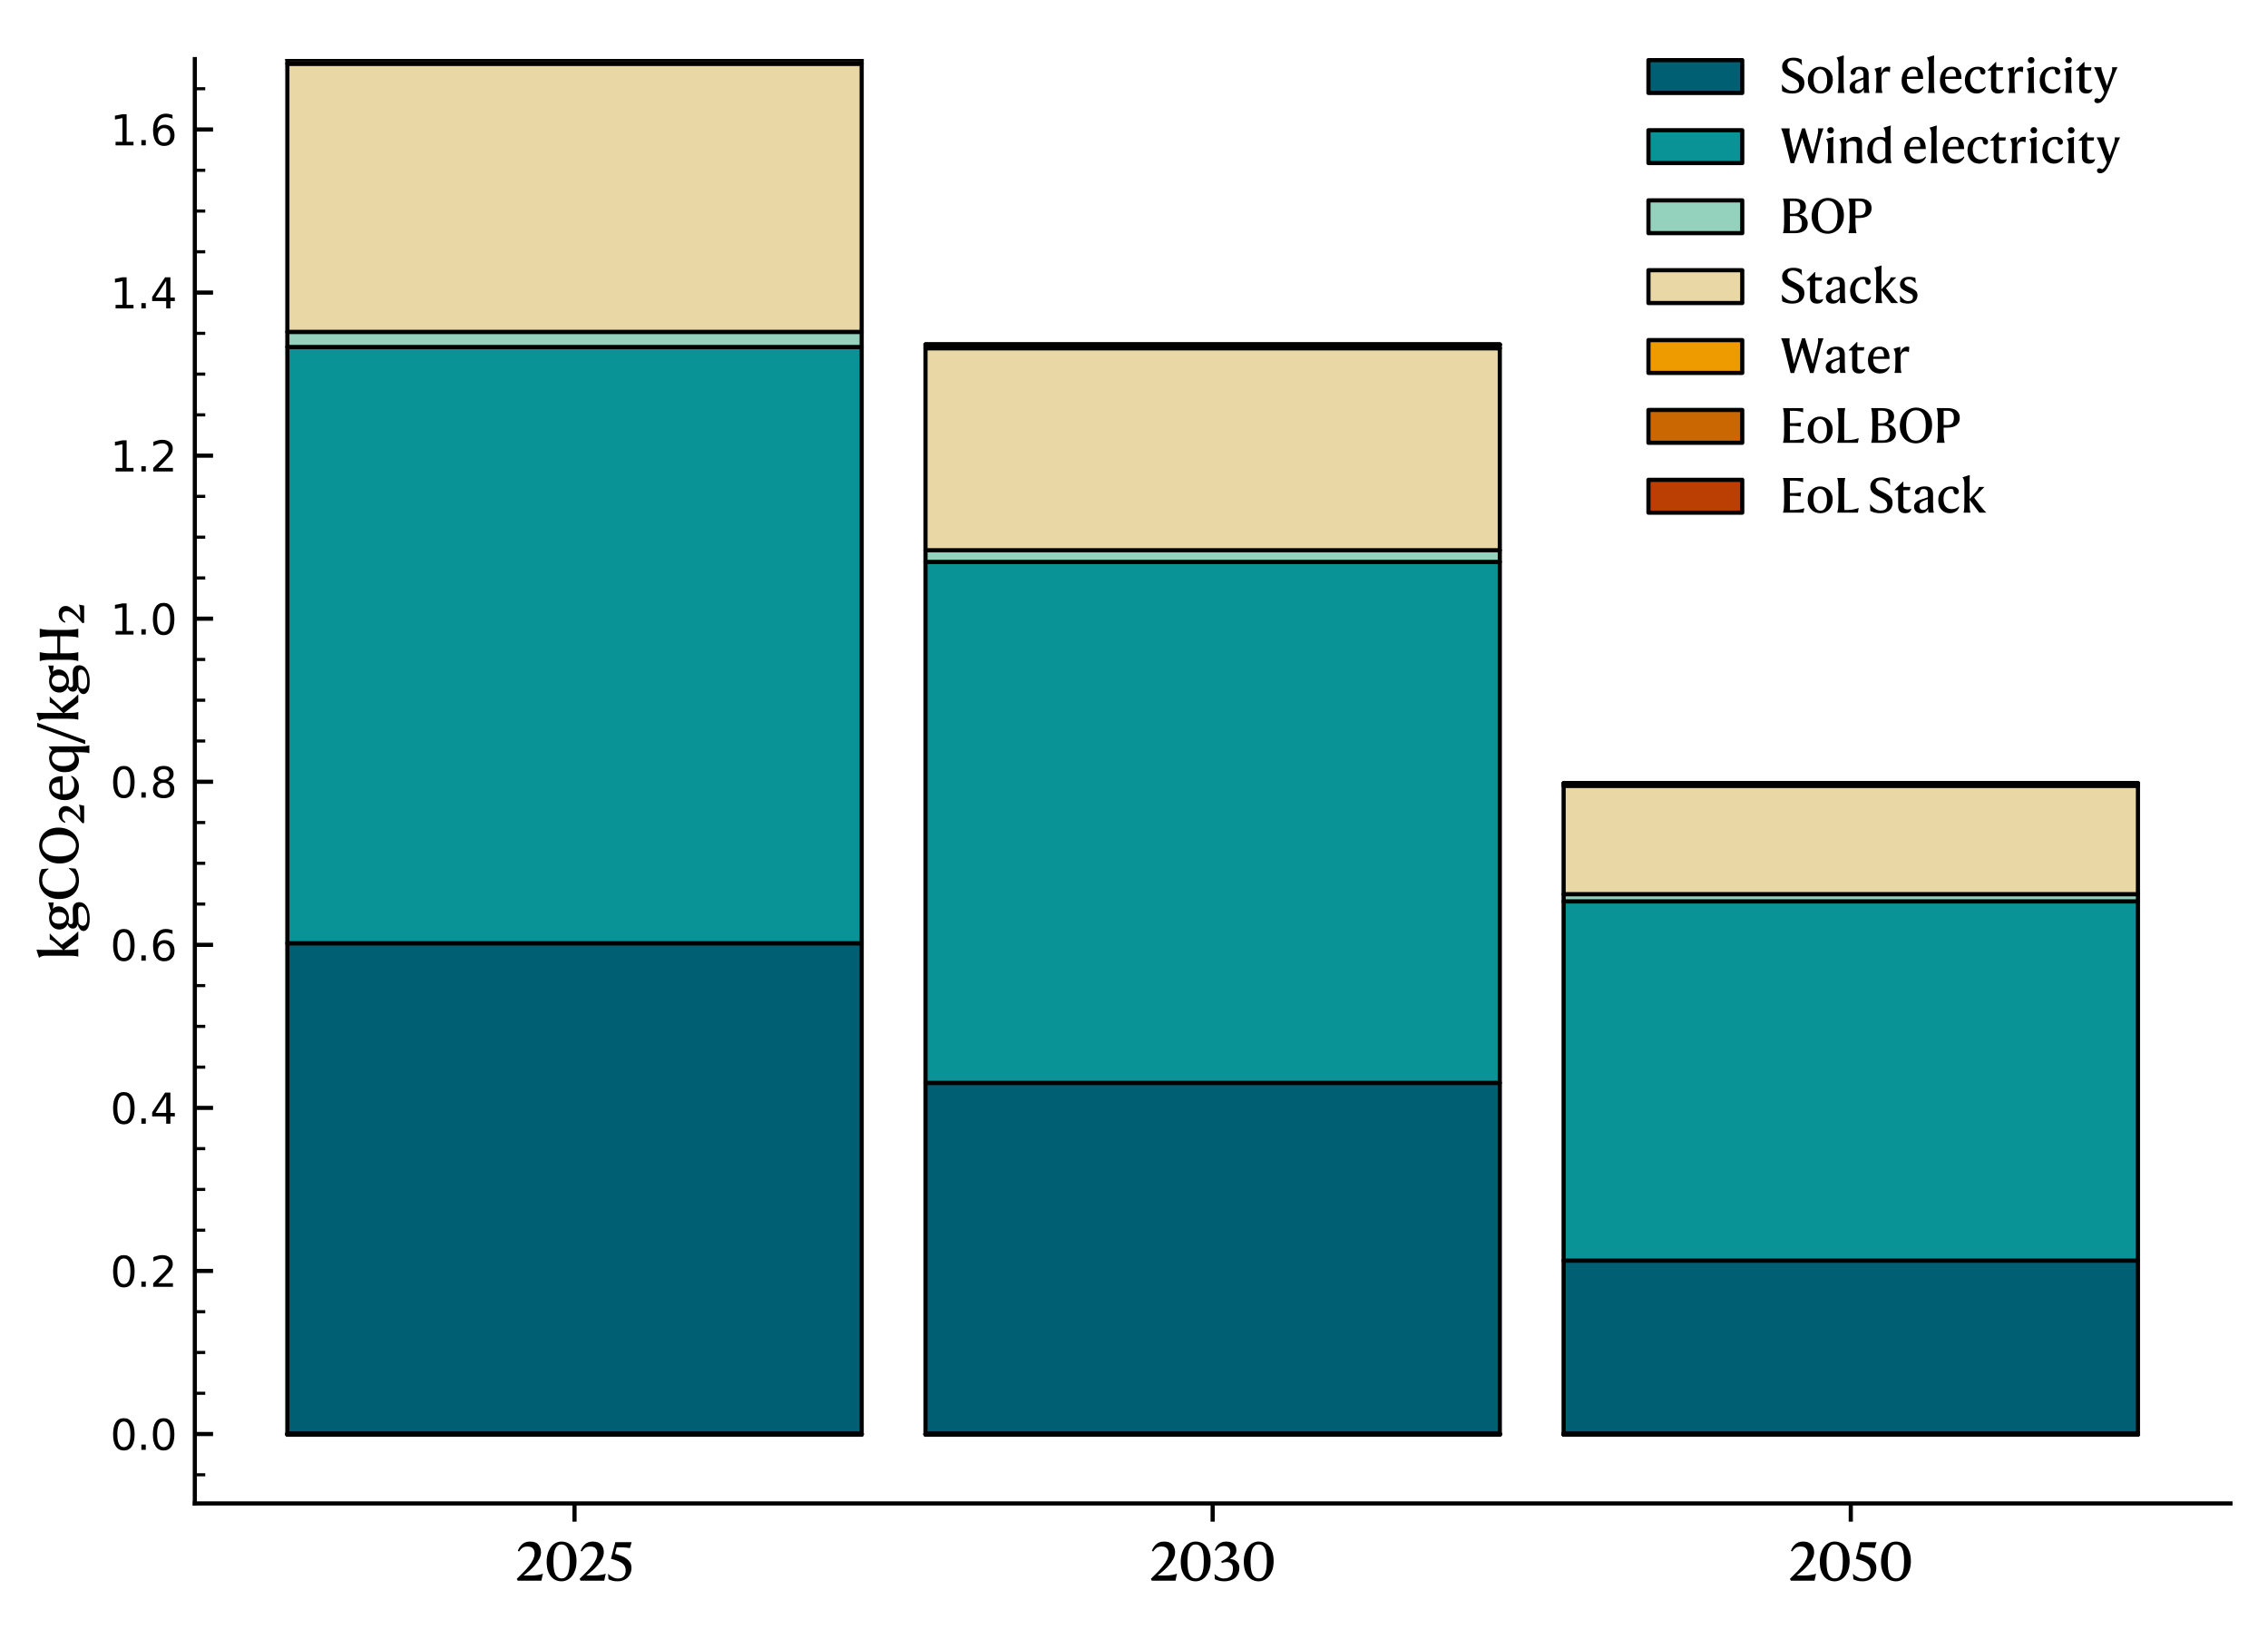 <?xml version="1.0" encoding="utf-8" standalone="no"?>
<!DOCTYPE svg PUBLIC "-//W3C//DTD SVG 1.1//EN"
  "http://www.w3.org/Graphics/SVG/1.1/DTD/svg11.dtd">
<svg xmlns:xlink="http://www.w3.org/1999/xlink" width="435.183pt" height="312.64pt" viewBox="0 0 435.183 312.64" xmlns="http://www.w3.org/2000/svg" version="1.1">
 <defs>
  <style type="text/css">*{stroke-linejoin: round; stroke-linecap: butt}</style>
 </defs>
 <g id="figure_1">
  <g id="patch_1">
   <path d="M 0 312.64 
L 435.183 312.64 
L 435.183 0 
L 0 0 
L 0 312.64 
z
" style="fill: none"/>
  </g>
  <g id="axes_1">
   <g id="patch_2">
    <path d="M 37.383 288.54 
L 427.983 288.54 
L 427.983 11.34 
L 37.383 11.34 
L 37.383 288.54 
z
" style="fill: none"/>
   </g>
   <g id="patch_3">
    <path d="M 55.138 275.216 
L 165.339 275.216 
L 165.339 181.029 
L 55.138 181.029 
z
" clip-path="url(#p79ae3ec8d2)" style="fill: #005f73; stroke: #000000; stroke-width: 0.8; stroke-linejoin: miter"/>
   </g>
   <g id="patch_4">
    <path d="M 177.583 275.216 
L 287.784 275.216 
L 287.784 207.821 
L 177.583 207.821 
z
" clip-path="url(#p79ae3ec8d2)" style="fill: #005f73; stroke: #000000; stroke-width: 0.8; stroke-linejoin: miter"/>
   </g>
   <g id="patch_5">
    <path d="M 300.028 275.216 
L 410.229 275.216 
L 410.229 241.933 
L 300.028 241.933 
z
" clip-path="url(#p79ae3ec8d2)" style="fill: #005f73; stroke: #000000; stroke-width: 0.8; stroke-linejoin: miter"/>
   </g>
   <g id="patch_6">
    <path d="M 55.138 181.029 
L 165.339 181.029 
L 165.339 66.598 
L 55.138 66.598 
z
" clip-path="url(#p79ae3ec8d2)" style="fill: #0a9396; stroke: #000000; stroke-width: 0.8; stroke-linejoin: miter"/>
   </g>
   <g id="patch_7">
    <path d="M 177.583 207.821 
L 287.784 207.821 
L 287.784 107.832 
L 177.583 107.832 
z
" clip-path="url(#p79ae3ec8d2)" style="fill: #0a9396; stroke: #000000; stroke-width: 0.8; stroke-linejoin: miter"/>
   </g>
   <g id="patch_8">
    <path d="M 300.028 241.933 
L 410.229 241.933 
L 410.229 172.989 
L 300.028 172.989 
z
" clip-path="url(#p79ae3ec8d2)" style="fill: #0a9396; stroke: #000000; stroke-width: 0.8; stroke-linejoin: miter"/>
   </g>
   <g id="patch_9">
    <path d="M 55.138 66.598 
L 165.339 66.598 
L 165.339 63.69 
L 55.138 63.69 
z
" clip-path="url(#p79ae3ec8d2)" style="fill: #94d2bd; stroke: #000000; stroke-width: 0.8; stroke-linejoin: miter"/>
   </g>
   <g id="patch_10">
    <path d="M 177.583 107.832 
L 287.784 107.832 
L 287.784 105.602 
L 177.583 105.602 
z
" clip-path="url(#p79ae3ec8d2)" style="fill: #94d2bd; stroke: #000000; stroke-width: 0.8; stroke-linejoin: miter"/>
   </g>
   <g id="patch_11">
    <path d="M 300.028 172.989 
L 410.229 172.989 
L 410.229 171.606 
L 300.028 171.606 
z
" clip-path="url(#p79ae3ec8d2)" style="fill: #94d2bd; stroke: #000000; stroke-width: 0.8; stroke-linejoin: miter"/>
   </g>
   <g id="patch_12">
    <path d="M 55.138 63.69 
L 165.339 63.69 
L 165.339 12.226 
L 55.138 12.226 
z
" clip-path="url(#p79ae3ec8d2)" style="fill: #e9d8a6; stroke: #000000; stroke-width: 0.8; stroke-linejoin: miter"/>
   </g>
   <g id="patch_13">
    <path d="M 177.583 105.602 
L 287.784 105.602 
L 287.784 66.823 
L 177.583 66.823 
z
" clip-path="url(#p79ae3ec8d2)" style="fill: #e9d8a6; stroke: #000000; stroke-width: 0.8; stroke-linejoin: miter"/>
   </g>
   <g id="patch_14">
    <path d="M 300.028 171.606 
L 410.229 171.606 
L 410.229 150.796 
L 300.028 150.796 
z
" clip-path="url(#p79ae3ec8d2)" style="fill: #e9d8a6; stroke: #000000; stroke-width: 0.8; stroke-linejoin: miter"/>
   </g>
   <g id="patch_15">
    <path d="M 55.138 12.226 
L 165.339 12.226 
L 165.339 11.34 
L 55.138 11.34 
z
" clip-path="url(#p79ae3ec8d2)" style="fill: #ee9b00; stroke: #000000; stroke-width: 0.8; stroke-linejoin: miter"/>
   </g>
   <g id="patch_16">
    <path d="M 177.583 66.823 
L 287.784 66.823 
L 287.784 66.117 
L 177.583 66.117 
z
" clip-path="url(#p79ae3ec8d2)" style="fill: #ee9b00; stroke: #000000; stroke-width: 0.8; stroke-linejoin: miter"/>
   </g>
   <g id="patch_17">
    <path d="M 300.028 150.796 
L 410.229 150.796 
L 410.229 150.317 
L 300.028 150.317 
z
" clip-path="url(#p79ae3ec8d2)" style="fill: #ee9b00; stroke: #000000; stroke-width: 0.8; stroke-linejoin: miter"/>
   </g>
   <g id="patch_18">
    <path d="M 55.138 11.34 
L 165.339 11.34 
L 165.339 11.34 
L 55.138 11.34 
z
" clip-path="url(#p79ae3ec8d2)" style="fill: #ca6702; stroke: #000000; stroke-width: 0.8; stroke-linejoin: miter"/>
   </g>
   <g id="patch_19">
    <path d="M 177.583 66.117 
L 287.784 66.117 
L 287.784 66.117 
L 177.583 66.117 
z
" clip-path="url(#p79ae3ec8d2)" style="fill: #ca6702; stroke: #000000; stroke-width: 0.8; stroke-linejoin: miter"/>
   </g>
   <g id="patch_20">
    <path d="M 300.028 150.317 
L 410.229 150.317 
L 410.229 150.317 
L 300.028 150.317 
z
" clip-path="url(#p79ae3ec8d2)" style="fill: #ca6702; stroke: #000000; stroke-width: 0.8; stroke-linejoin: miter"/>
   </g>
   <g id="patch_21">
    <path d="M 55.138 11.34 
L 165.339 11.34 
L 165.339 11.34 
L 55.138 11.34 
z
" clip-path="url(#p79ae3ec8d2)" style="fill: #bb3e03; stroke: #000000; stroke-width: 0.8; stroke-linejoin: miter"/>
   </g>
   <g id="patch_22">
    <path d="M 177.583 66.117 
L 287.784 66.117 
L 287.784 66.117 
L 177.583 66.117 
z
" clip-path="url(#p79ae3ec8d2)" style="fill: #bb3e03; stroke: #000000; stroke-width: 0.8; stroke-linejoin: miter"/>
   </g>
   <g id="patch_23">
    <path d="M 300.028 150.317 
L 410.229 150.317 
L 410.229 150.317 
L 300.028 150.317 
z
" clip-path="url(#p79ae3ec8d2)" style="fill: #bb3e03; stroke: #000000; stroke-width: 0.8; stroke-linejoin: miter"/>
   </g>
   <g id="patch_24">
    <path d="M 55.138 275.216 
L 165.339 275.216 
L 165.339 275.216 
L 55.138 275.216 
z
" clip-path="url(#p79ae3ec8d2)" style="fill: #005f73; stroke: #000000; stroke-width: 0.8; stroke-linejoin: miter"/>
   </g>
   <g id="patch_25">
    <path d="M 177.583 275.216 
L 287.784 275.216 
L 287.784 275.216 
L 177.583 275.216 
z
" clip-path="url(#p79ae3ec8d2)" style="fill: #005f73; stroke: #000000; stroke-width: 0.8; stroke-linejoin: miter"/>
   </g>
   <g id="patch_26">
    <path d="M 300.028 275.216 
L 410.229 275.216 
L 410.229 275.216 
L 300.028 275.216 
z
" clip-path="url(#p79ae3ec8d2)" style="fill: #005f73; stroke: #000000; stroke-width: 0.8; stroke-linejoin: miter"/>
   </g>
   <g id="patch_27">
    <path d="M 55.138 275.216 
L 165.339 275.216 
L 165.339 275.216 
L 55.138 275.216 
z
" clip-path="url(#p79ae3ec8d2)" style="fill: #0a9396; stroke: #000000; stroke-width: 0.8; stroke-linejoin: miter"/>
   </g>
   <g id="patch_28">
    <path d="M 177.583 275.216 
L 287.784 275.216 
L 287.784 275.216 
L 177.583 275.216 
z
" clip-path="url(#p79ae3ec8d2)" style="fill: #0a9396; stroke: #000000; stroke-width: 0.8; stroke-linejoin: miter"/>
   </g>
   <g id="patch_29">
    <path d="M 300.028 275.216 
L 410.229 275.216 
L 410.229 275.216 
L 300.028 275.216 
z
" clip-path="url(#p79ae3ec8d2)" style="fill: #0a9396; stroke: #000000; stroke-width: 0.8; stroke-linejoin: miter"/>
   </g>
   <g id="patch_30">
    <path d="M 55.138 275.216 
L 165.339 275.216 
L 165.339 275.216 
L 55.138 275.216 
z
" clip-path="url(#p79ae3ec8d2)" style="fill: #94d2bd; stroke: #000000; stroke-width: 0.8; stroke-linejoin: miter"/>
   </g>
   <g id="patch_31">
    <path d="M 177.583 275.216 
L 287.784 275.216 
L 287.784 275.216 
L 177.583 275.216 
z
" clip-path="url(#p79ae3ec8d2)" style="fill: #94d2bd; stroke: #000000; stroke-width: 0.8; stroke-linejoin: miter"/>
   </g>
   <g id="patch_32">
    <path d="M 300.028 275.216 
L 410.229 275.216 
L 410.229 275.216 
L 300.028 275.216 
z
" clip-path="url(#p79ae3ec8d2)" style="fill: #94d2bd; stroke: #000000; stroke-width: 0.8; stroke-linejoin: miter"/>
   </g>
   <g id="patch_33">
    <path d="M 55.138 275.216 
L 165.339 275.216 
L 165.339 275.216 
L 55.138 275.216 
z
" clip-path="url(#p79ae3ec8d2)" style="fill: #e9d8a6; stroke: #000000; stroke-width: 0.8; stroke-linejoin: miter"/>
   </g>
   <g id="patch_34">
    <path d="M 177.583 275.216 
L 287.784 275.216 
L 287.784 275.216 
L 177.583 275.216 
z
" clip-path="url(#p79ae3ec8d2)" style="fill: #e9d8a6; stroke: #000000; stroke-width: 0.8; stroke-linejoin: miter"/>
   </g>
   <g id="patch_35">
    <path d="M 300.028 275.216 
L 410.229 275.216 
L 410.229 275.216 
L 300.028 275.216 
z
" clip-path="url(#p79ae3ec8d2)" style="fill: #e9d8a6; stroke: #000000; stroke-width: 0.8; stroke-linejoin: miter"/>
   </g>
   <g id="patch_36">
    <path d="M 55.138 275.216 
L 165.339 275.216 
L 165.339 275.216 
L 55.138 275.216 
z
" clip-path="url(#p79ae3ec8d2)" style="fill: #ee9b00; stroke: #000000; stroke-width: 0.8; stroke-linejoin: miter"/>
   </g>
   <g id="patch_37">
    <path d="M 177.583 275.216 
L 287.784 275.216 
L 287.784 275.216 
L 177.583 275.216 
z
" clip-path="url(#p79ae3ec8d2)" style="fill: #ee9b00; stroke: #000000; stroke-width: 0.8; stroke-linejoin: miter"/>
   </g>
   <g id="patch_38">
    <path d="M 300.028 275.216 
L 410.229 275.216 
L 410.229 275.216 
L 300.028 275.216 
z
" clip-path="url(#p79ae3ec8d2)" style="fill: #ee9b00; stroke: #000000; stroke-width: 0.8; stroke-linejoin: miter"/>
   </g>
   <g id="patch_39">
    <path d="M 55.138 275.216 
L 165.339 275.216 
L 165.339 275.328 
L 55.138 275.328 
z
" clip-path="url(#p79ae3ec8d2)" style="fill: #ca6702; stroke: #000000; stroke-width: 0.8; stroke-linejoin: miter"/>
   </g>
   <g id="patch_40">
    <path d="M 177.583 275.216 
L 287.784 275.216 
L 287.784 275.328 
L 177.583 275.328 
z
" clip-path="url(#p79ae3ec8d2)" style="fill: #ca6702; stroke: #000000; stroke-width: 0.8; stroke-linejoin: miter"/>
   </g>
   <g id="patch_41">
    <path d="M 300.028 275.216 
L 410.229 275.216 
L 410.229 275.323 
L 300.028 275.323 
z
" clip-path="url(#p79ae3ec8d2)" style="fill: #ca6702; stroke: #000000; stroke-width: 0.8; stroke-linejoin: miter"/>
   </g>
   <g id="patch_42">
    <path d="M 55.138 275.328 
L 165.339 275.328 
L 165.339 275.34 
L 55.138 275.34 
z
" clip-path="url(#p79ae3ec8d2)" style="fill: #bb3e03; stroke: #000000; stroke-width: 0.8; stroke-linejoin: miter"/>
   </g>
   <g id="patch_43">
    <path d="M 177.583 275.328 
L 287.784 275.328 
L 287.784 275.339 
L 177.583 275.339 
z
" clip-path="url(#p79ae3ec8d2)" style="fill: #bb3e03; stroke: #000000; stroke-width: 0.8; stroke-linejoin: miter"/>
   </g>
   <g id="patch_44">
    <path d="M 300.028 275.323 
L 410.229 275.323 
L 410.229 275.334 
L 300.028 275.334 
z
" clip-path="url(#p79ae3ec8d2)" style="fill: #bb3e03; stroke: #000000; stroke-width: 0.8; stroke-linejoin: miter"/>
   </g>
   <g id="matplotlib.axis_1">
    <g id="xtick_1">
     <g id="line2d_1">
      <defs>
       <path id="m52fb2f2039" d="M 0 0 
L 0 3.5 
" style="stroke: #000000; stroke-width: 0.8"/>
      </defs>
      <g>
       <use xlink:href="#m52fb2f2039" x="110.238" y="288.54" style="stroke: #000000; stroke-width: 0.8"/>
      </g>
     </g>
     <g id="text_1">
      <!-- 2025 -->
      <g transform="translate(98.943 303.36) scale(0.1 -0.1)">
       <defs>
        <path id="HardingTextWeb-Regular-32" d="M 3040 3418 
Q 3040 3002 2825 2598 
Q 2611 2195 2297 1836 
Q 1984 1478 1619 1168 
Q 1254 858 954 621 
L 1926 621 
Q 2125 621 2329 640 
Q 2534 659 2713 691 
Q 2893 723 3040 761 
Q 3187 800 3270 838 
L 3091 0 
L 243 0 
L 141 224 
Q 576 653 963 1046 
Q 1350 1440 1638 1811 
Q 1926 2182 2096 2547 
Q 2266 2912 2266 3283 
Q 2266 3648 2061 3872 
Q 1856 4096 1434 4096 
Q 1069 4096 845 3952 
Q 621 3808 403 3494 
L 262 3584 
Q 429 4051 790 4371 
Q 1152 4691 1728 4691 
Q 2406 4691 2723 4329 
Q 3040 3968 3040 3418 
z
" transform="scale(0.016)"/>
        <path id="HardingTextWeb-Regular-30" d="M 2112 4691 
Q 2509 4691 2838 4537 
Q 3168 4384 3405 4089 
Q 3642 3795 3776 3356 
Q 3910 2918 3910 2355 
Q 3910 1766 3760 1308 
Q 3610 851 3363 547 
Q 3117 243 2793 83 
Q 2470 -77 2125 -77 
Q 1734 -77 1404 76 
Q 1075 230 838 524 
Q 602 819 467 1260 
Q 333 1702 333 2266 
Q 333 2854 483 3308 
Q 634 3763 877 4070 
Q 1120 4378 1443 4534 
Q 1766 4691 2112 4691 
z
M 2125 269 
Q 2605 269 2851 755 
Q 3098 1242 3098 2342 
Q 3098 3443 2845 3894 
Q 2592 4346 2112 4346 
Q 1638 4346 1388 3862 
Q 1139 3379 1139 2278 
Q 1139 1178 1395 723 
Q 1651 269 2125 269 
z
" transform="scale(0.016)"/>
        <path id="HardingTextWeb-Regular-35" d="M 1325 256 
Q 1792 256 2035 496 
Q 2278 736 2278 1254 
Q 2278 1478 2198 1673 
Q 2118 1869 1923 2038 
Q 1728 2208 1382 2352 
Q 1037 2496 512 2624 
L 1037 4621 
L 2995 4621 
L 2784 3910 
Q 2637 3942 2368 3968 
Q 2099 3994 1862 3994 
L 1197 3994 
L 998 3213 
Q 1421 3110 1785 2966 
Q 2150 2822 2412 2620 
Q 2675 2419 2822 2153 
Q 2970 1888 2970 1549 
Q 2970 1165 2838 861 
Q 2707 557 2486 349 
Q 2266 141 1965 32 
Q 1664 -77 1325 -77 
Q 934 -77 697 -9 
Q 461 58 224 166 
L 160 826 
Q 410 602 720 429 
Q 1030 256 1325 256 
z
" transform="scale(0.016)"/>
       </defs>
       <use xlink:href="#HardingTextWeb-Regular-32"/>
       <use xlink:href="#HardingTextWeb-Regular-30" transform="translate(54.2 0)"/>
       <use xlink:href="#HardingTextWeb-Regular-32" transform="translate(120.5 0)"/>
       <use xlink:href="#HardingTextWeb-Regular-35" transform="translate(174.7 0)"/>
      </g>
     </g>
    </g>
    <g id="xtick_2">
     <g id="line2d_2">
      <g>
       <use xlink:href="#m52fb2f2039" x="232.683" y="288.54" style="stroke: #000000; stroke-width: 0.8"/>
      </g>
     </g>
     <g id="text_2">
      <!-- 2030 -->
      <g transform="translate(220.608 303.36) scale(0.1 -0.1)">
       <defs>
        <path id="HardingTextWeb-Regular-33" d="M 2451 1446 
Q 2451 1850 2246 2042 
Q 2042 2234 1677 2234 
Q 1517 2234 1389 2205 
Q 1261 2176 1139 2112 
L 1037 2310 
Q 1261 2426 1459 2541 
Q 1658 2656 1805 2787 
Q 1952 2918 2038 3084 
Q 2125 3251 2125 3469 
Q 2125 3782 1923 3968 
Q 1722 4154 1395 4154 
Q 1030 4154 809 4000 
Q 589 3846 429 3584 
L 282 3667 
Q 416 4109 761 4400 
Q 1107 4691 1626 4691 
Q 2227 4691 2544 4422 
Q 2861 4154 2861 3654 
Q 2861 3270 2633 3030 
Q 2406 2790 2099 2618 
L 2099 2598 
Q 2630 2573 2924 2278 
Q 3219 1984 3219 1555 
Q 3219 1126 3068 816 
Q 2918 506 2672 307 
Q 2426 109 2099 16 
Q 1773 -77 1427 -77 
Q 1088 -77 797 -9 
Q 506 58 288 166 
L 237 800 
Q 474 595 758 428 
Q 1043 262 1318 262 
Q 1875 262 2163 537 
Q 2451 813 2451 1446 
z
" transform="scale(0.016)"/>
       </defs>
       <use xlink:href="#HardingTextWeb-Regular-32"/>
       <use xlink:href="#HardingTextWeb-Regular-30" transform="translate(54.2 0)"/>
       <use xlink:href="#HardingTextWeb-Regular-33" transform="translate(120.5 0)"/>
       <use xlink:href="#HardingTextWeb-Regular-30" transform="translate(175.2 0)"/>
      </g>
     </g>
    </g>
    <g id="xtick_3">
     <g id="line2d_3">
      <g>
       <use xlink:href="#m52fb2f2039" x="355.129" y="288.54" style="stroke: #000000; stroke-width: 0.8"/>
      </g>
     </g>
     <g id="text_3">
      <!-- 2050 -->
      <g transform="translate(343.229 303.36) scale(0.1 -0.1)">
       <use xlink:href="#HardingTextWeb-Regular-32"/>
       <use xlink:href="#HardingTextWeb-Regular-30" transform="translate(54.2 0)"/>
       <use xlink:href="#HardingTextWeb-Regular-35" transform="translate(120.5 0)"/>
       <use xlink:href="#HardingTextWeb-Regular-30" transform="translate(171.7 0)"/>
      </g>
     </g>
    </g>
   </g>
   <g id="matplotlib.axis_2">
    <g id="ytick_1">
     <g id="line2d_4">
      <defs>
       <path id="m14b6f01c97" d="M 0 0 
L 3.5 0 
" style="stroke: #000000; stroke-width: 0.8"/>
      </defs>
      <g>
       <use xlink:href="#m14b6f01c97" x="37.383" y="275.216" style="stroke: #000000; stroke-width: 0.8"/>
      </g>
     </g>
     <g id="text_4">
      <!-- 0.0 -->
      <g transform="translate(21.161 278.255) scale(0.08 -0.08)">
       <defs>
        <path id="DejaVuSans-30" d="M 2034 4250 
Q 1547 4250 1301 3770 
Q 1056 3291 1056 2328 
Q 1056 1369 1301 889 
Q 1547 409 2034 409 
Q 2525 409 2770 889 
Q 3016 1369 3016 2328 
Q 3016 3291 2770 3770 
Q 2525 4250 2034 4250 
z
M 2034 4750 
Q 2819 4750 3233 4129 
Q 3647 3509 3647 2328 
Q 3647 1150 3233 529 
Q 2819 -91 2034 -91 
Q 1250 -91 836 529 
Q 422 1150 422 2328 
Q 422 3509 836 4129 
Q 1250 4750 2034 4750 
z
" transform="scale(0.016)"/>
        <path id="DejaVuSans-2e" d="M 684 794 
L 1344 794 
L 1344 0 
L 684 0 
L 684 794 
z
" transform="scale(0.016)"/>
       </defs>
       <use xlink:href="#DejaVuSans-30"/>
       <use xlink:href="#DejaVuSans-2e" transform="translate(63.623 0)"/>
       <use xlink:href="#DejaVuSans-30" transform="translate(95.41 0)"/>
      </g>
     </g>
    </g>
    <g id="ytick_2">
     <g id="line2d_5">
      <g>
       <use xlink:href="#m14b6f01c97" x="37.383" y="243.92" style="stroke: #000000; stroke-width: 0.8"/>
      </g>
     </g>
     <g id="text_5">
      <!-- 0.2 -->
      <g transform="translate(21.161 246.96) scale(0.08 -0.08)">
       <defs>
        <path id="DejaVuSans-32" d="M 1228 531 
L 3431 531 
L 3431 0 
L 469 0 
L 469 531 
Q 828 903 1448 1529 
Q 2069 2156 2228 2338 
Q 2531 2678 2651 2914 
Q 2772 3150 2772 3378 
Q 2772 3750 2511 3984 
Q 2250 4219 1831 4219 
Q 1534 4219 1204 4116 
Q 875 4013 500 3803 
L 500 4441 
Q 881 4594 1212 4672 
Q 1544 4750 1819 4750 
Q 2544 4750 2975 4387 
Q 3406 4025 3406 3419 
Q 3406 3131 3298 2873 
Q 3191 2616 2906 2266 
Q 2828 2175 2409 1742 
Q 1991 1309 1228 531 
z
" transform="scale(0.016)"/>
       </defs>
       <use xlink:href="#DejaVuSans-30"/>
       <use xlink:href="#DejaVuSans-2e" transform="translate(63.623 0)"/>
       <use xlink:href="#DejaVuSans-32" transform="translate(95.41 0)"/>
      </g>
     </g>
    </g>
    <g id="ytick_3">
     <g id="line2d_6">
      <g>
       <use xlink:href="#m14b6f01c97" x="37.383" y="212.625" style="stroke: #000000; stroke-width: 0.8"/>
      </g>
     </g>
     <g id="text_6">
      <!-- 0.4 -->
      <g transform="translate(21.161 215.665) scale(0.08 -0.08)">
       <defs>
        <path id="DejaVuSans-34" d="M 2419 4116 
L 825 1625 
L 2419 1625 
L 2419 4116 
z
M 2253 4666 
L 3047 4666 
L 3047 1625 
L 3713 1625 
L 3713 1100 
L 3047 1100 
L 3047 0 
L 2419 0 
L 2419 1100 
L 313 1100 
L 313 1709 
L 2253 4666 
z
" transform="scale(0.016)"/>
       </defs>
       <use xlink:href="#DejaVuSans-30"/>
       <use xlink:href="#DejaVuSans-2e" transform="translate(63.623 0)"/>
       <use xlink:href="#DejaVuSans-34" transform="translate(95.41 0)"/>
      </g>
     </g>
    </g>
    <g id="ytick_4">
     <g id="line2d_7">
      <g>
       <use xlink:href="#m14b6f01c97" x="37.383" y="181.33" style="stroke: #000000; stroke-width: 0.8"/>
      </g>
     </g>
     <g id="text_7">
      <!-- 0.6 -->
      <g transform="translate(21.161 184.369) scale(0.08 -0.08)">
       <defs>
        <path id="DejaVuSans-36" d="M 2113 2584 
Q 1688 2584 1439 2293 
Q 1191 2003 1191 1497 
Q 1191 994 1439 701 
Q 1688 409 2113 409 
Q 2538 409 2786 701 
Q 3034 994 3034 1497 
Q 3034 2003 2786 2293 
Q 2538 2584 2113 2584 
z
M 3366 4563 
L 3366 3988 
Q 3128 4100 2886 4159 
Q 2644 4219 2406 4219 
Q 1781 4219 1451 3797 
Q 1122 3375 1075 2522 
Q 1259 2794 1537 2939 
Q 1816 3084 2150 3084 
Q 2853 3084 3261 2657 
Q 3669 2231 3669 1497 
Q 3669 778 3244 343 
Q 2819 -91 2113 -91 
Q 1303 -91 875 529 
Q 447 1150 447 2328 
Q 447 3434 972 4092 
Q 1497 4750 2381 4750 
Q 2619 4750 2861 4703 
Q 3103 4656 3366 4563 
z
" transform="scale(0.016)"/>
       </defs>
       <use xlink:href="#DejaVuSans-30"/>
       <use xlink:href="#DejaVuSans-2e" transform="translate(63.623 0)"/>
       <use xlink:href="#DejaVuSans-36" transform="translate(95.41 0)"/>
      </g>
     </g>
    </g>
    <g id="ytick_5">
     <g id="line2d_8">
      <g>
       <use xlink:href="#m14b6f01c97" x="37.383" y="150.035" style="stroke: #000000; stroke-width: 0.8"/>
      </g>
     </g>
     <g id="text_8">
      <!-- 0.8 -->
      <g transform="translate(21.161 153.074) scale(0.08 -0.08)">
       <defs>
        <path id="DejaVuSans-38" d="M 2034 2216 
Q 1584 2216 1326 1975 
Q 1069 1734 1069 1313 
Q 1069 891 1326 650 
Q 1584 409 2034 409 
Q 2484 409 2743 651 
Q 3003 894 3003 1313 
Q 3003 1734 2745 1975 
Q 2488 2216 2034 2216 
z
M 1403 2484 
Q 997 2584 770 2862 
Q 544 3141 544 3541 
Q 544 4100 942 4425 
Q 1341 4750 2034 4750 
Q 2731 4750 3128 4425 
Q 3525 4100 3525 3541 
Q 3525 3141 3298 2862 
Q 3072 2584 2669 2484 
Q 3125 2378 3379 2068 
Q 3634 1759 3634 1313 
Q 3634 634 3220 271 
Q 2806 -91 2034 -91 
Q 1263 -91 848 271 
Q 434 634 434 1313 
Q 434 1759 690 2068 
Q 947 2378 1403 2484 
z
M 1172 3481 
Q 1172 3119 1398 2916 
Q 1625 2713 2034 2713 
Q 2441 2713 2670 2916 
Q 2900 3119 2900 3481 
Q 2900 3844 2670 4047 
Q 2441 4250 2034 4250 
Q 1625 4250 1398 4047 
Q 1172 3844 1172 3481 
z
" transform="scale(0.016)"/>
       </defs>
       <use xlink:href="#DejaVuSans-30"/>
       <use xlink:href="#DejaVuSans-2e" transform="translate(63.623 0)"/>
       <use xlink:href="#DejaVuSans-38" transform="translate(95.41 0)"/>
      </g>
     </g>
    </g>
    <g id="ytick_6">
     <g id="line2d_9">
      <g>
       <use xlink:href="#m14b6f01c97" x="37.383" y="118.739" style="stroke: #000000; stroke-width: 0.8"/>
      </g>
     </g>
     <g id="text_9">
      <!-- 1.0 -->
      <g transform="translate(21.161 121.779) scale(0.08 -0.08)">
       <defs>
        <path id="DejaVuSans-31" d="M 794 531 
L 1825 531 
L 1825 4091 
L 703 3866 
L 703 4441 
L 1819 4666 
L 2450 4666 
L 2450 531 
L 3481 531 
L 3481 0 
L 794 0 
L 794 531 
z
" transform="scale(0.016)"/>
       </defs>
       <use xlink:href="#DejaVuSans-31"/>
       <use xlink:href="#DejaVuSans-2e" transform="translate(63.623 0)"/>
       <use xlink:href="#DejaVuSans-30" transform="translate(95.41 0)"/>
      </g>
     </g>
    </g>
    <g id="ytick_7">
     <g id="line2d_10">
      <g>
       <use xlink:href="#m14b6f01c97" x="37.383" y="87.444" style="stroke: #000000; stroke-width: 0.8"/>
      </g>
     </g>
     <g id="text_10">
      <!-- 1.2 -->
      <g transform="translate(21.161 90.483) scale(0.08 -0.08)">
       <use xlink:href="#DejaVuSans-31"/>
       <use xlink:href="#DejaVuSans-2e" transform="translate(63.623 0)"/>
       <use xlink:href="#DejaVuSans-32" transform="translate(95.41 0)"/>
      </g>
     </g>
    </g>
    <g id="ytick_8">
     <g id="line2d_11">
      <g>
       <use xlink:href="#m14b6f01c97" x="37.383" y="56.149" style="stroke: #000000; stroke-width: 0.8"/>
      </g>
     </g>
     <g id="text_11">
      <!-- 1.4 -->
      <g transform="translate(21.161 59.188) scale(0.08 -0.08)">
       <use xlink:href="#DejaVuSans-31"/>
       <use xlink:href="#DejaVuSans-2e" transform="translate(63.623 0)"/>
       <use xlink:href="#DejaVuSans-34" transform="translate(95.41 0)"/>
      </g>
     </g>
    </g>
    <g id="ytick_9">
     <g id="line2d_12">
      <g>
       <use xlink:href="#m14b6f01c97" x="37.383" y="24.854" style="stroke: #000000; stroke-width: 0.8"/>
      </g>
     </g>
     <g id="text_12">
      <!-- 1.6 -->
      <g transform="translate(21.161 27.893) scale(0.08 -0.08)">
       <use xlink:href="#DejaVuSans-31"/>
       <use xlink:href="#DejaVuSans-2e" transform="translate(63.623 0)"/>
       <use xlink:href="#DejaVuSans-36" transform="translate(95.41 0)"/>
      </g>
     </g>
    </g>
    <g id="ytick_10">
     <g id="line2d_13">
      <defs>
       <path id="me4ff916c4b" d="M 0 0 
L 2 0 
" style="stroke: #000000; stroke-width: 0.6"/>
      </defs>
      <g>
       <use xlink:href="#me4ff916c4b" x="37.383" y="283.039" style="stroke: #000000; stroke-width: 0.6"/>
      </g>
     </g>
    </g>
    <g id="ytick_11">
     <g id="line2d_14">
      <g>
       <use xlink:href="#me4ff916c4b" x="37.383" y="267.392" style="stroke: #000000; stroke-width: 0.6"/>
      </g>
     </g>
    </g>
    <g id="ytick_12">
     <g id="line2d_15">
      <g>
       <use xlink:href="#me4ff916c4b" x="37.383" y="259.568" style="stroke: #000000; stroke-width: 0.6"/>
      </g>
     </g>
    </g>
    <g id="ytick_13">
     <g id="line2d_16">
      <g>
       <use xlink:href="#me4ff916c4b" x="37.383" y="251.744" style="stroke: #000000; stroke-width: 0.6"/>
      </g>
     </g>
    </g>
    <g id="ytick_14">
     <g id="line2d_17">
      <g>
       <use xlink:href="#me4ff916c4b" x="37.383" y="236.097" style="stroke: #000000; stroke-width: 0.6"/>
      </g>
     </g>
    </g>
    <g id="ytick_15">
     <g id="line2d_18">
      <g>
       <use xlink:href="#me4ff916c4b" x="37.383" y="228.273" style="stroke: #000000; stroke-width: 0.6"/>
      </g>
     </g>
    </g>
    <g id="ytick_16">
     <g id="line2d_19">
      <g>
       <use xlink:href="#me4ff916c4b" x="37.383" y="220.449" style="stroke: #000000; stroke-width: 0.6"/>
      </g>
     </g>
    </g>
    <g id="ytick_17">
     <g id="line2d_20">
      <g>
       <use xlink:href="#me4ff916c4b" x="37.383" y="204.801" style="stroke: #000000; stroke-width: 0.6"/>
      </g>
     </g>
    </g>
    <g id="ytick_18">
     <g id="line2d_21">
      <g>
       <use xlink:href="#me4ff916c4b" x="37.383" y="196.978" style="stroke: #000000; stroke-width: 0.6"/>
      </g>
     </g>
    </g>
    <g id="ytick_19">
     <g id="line2d_22">
      <g>
       <use xlink:href="#me4ff916c4b" x="37.383" y="189.154" style="stroke: #000000; stroke-width: 0.6"/>
      </g>
     </g>
    </g>
    <g id="ytick_20">
     <g id="line2d_23">
      <g>
       <use xlink:href="#me4ff916c4b" x="37.383" y="173.506" style="stroke: #000000; stroke-width: 0.6"/>
      </g>
     </g>
    </g>
    <g id="ytick_21">
     <g id="line2d_24">
      <g>
       <use xlink:href="#me4ff916c4b" x="37.383" y="165.682" style="stroke: #000000; stroke-width: 0.6"/>
      </g>
     </g>
    </g>
    <g id="ytick_22">
     <g id="line2d_25">
      <g>
       <use xlink:href="#me4ff916c4b" x="37.383" y="157.858" style="stroke: #000000; stroke-width: 0.6"/>
      </g>
     </g>
    </g>
    <g id="ytick_23">
     <g id="line2d_26">
      <g>
       <use xlink:href="#me4ff916c4b" x="37.383" y="142.211" style="stroke: #000000; stroke-width: 0.6"/>
      </g>
     </g>
    </g>
    <g id="ytick_24">
     <g id="line2d_27">
      <g>
       <use xlink:href="#me4ff916c4b" x="37.383" y="134.387" style="stroke: #000000; stroke-width: 0.6"/>
      </g>
     </g>
    </g>
    <g id="ytick_25">
     <g id="line2d_28">
      <g>
       <use xlink:href="#me4ff916c4b" x="37.383" y="126.563" style="stroke: #000000; stroke-width: 0.6"/>
      </g>
     </g>
    </g>
    <g id="ytick_26">
     <g id="line2d_29">
      <g>
       <use xlink:href="#me4ff916c4b" x="37.383" y="110.916" style="stroke: #000000; stroke-width: 0.6"/>
      </g>
     </g>
    </g>
    <g id="ytick_27">
     <g id="line2d_30">
      <g>
       <use xlink:href="#me4ff916c4b" x="37.383" y="103.092" style="stroke: #000000; stroke-width: 0.6"/>
      </g>
     </g>
    </g>
    <g id="ytick_28">
     <g id="line2d_31">
      <g>
       <use xlink:href="#me4ff916c4b" x="37.383" y="95.268" style="stroke: #000000; stroke-width: 0.6"/>
      </g>
     </g>
    </g>
    <g id="ytick_29">
     <g id="line2d_32">
      <g>
       <use xlink:href="#me4ff916c4b" x="37.383" y="79.62" style="stroke: #000000; stroke-width: 0.6"/>
      </g>
     </g>
    </g>
    <g id="ytick_30">
     <g id="line2d_33">
      <g>
       <use xlink:href="#me4ff916c4b" x="37.383" y="71.796" style="stroke: #000000; stroke-width: 0.6"/>
      </g>
     </g>
    </g>
    <g id="ytick_31">
     <g id="line2d_34">
      <g>
       <use xlink:href="#me4ff916c4b" x="37.383" y="63.973" style="stroke: #000000; stroke-width: 0.6"/>
      </g>
     </g>
    </g>
    <g id="ytick_32">
     <g id="line2d_35">
      <g>
       <use xlink:href="#me4ff916c4b" x="37.383" y="48.325" style="stroke: #000000; stroke-width: 0.6"/>
      </g>
     </g>
    </g>
    <g id="ytick_33">
     <g id="line2d_36">
      <g>
       <use xlink:href="#me4ff916c4b" x="37.383" y="40.501" style="stroke: #000000; stroke-width: 0.6"/>
      </g>
     </g>
    </g>
    <g id="ytick_34">
     <g id="line2d_37">
      <g>
       <use xlink:href="#me4ff916c4b" x="37.383" y="32.677" style="stroke: #000000; stroke-width: 0.6"/>
      </g>
     </g>
    </g>
    <g id="ytick_35">
     <g id="line2d_38">
      <g>
       <use xlink:href="#me4ff916c4b" x="37.383" y="17.03" style="stroke: #000000; stroke-width: 0.6"/>
      </g>
     </g>
    </g>
    <g id="text_13">
     <!-- kgCO₂eq/kgH₂ -->
     <g transform="translate(15.02 184.29) rotate(-90) scale(0.1 -0.1)">
      <defs>
       <path id="HardingTextWeb-Regular-6b" d="M 1357 0 
L 435 0 
Q 512 243 531 563 
Q 550 883 550 1158 
L 550 3898 
Q 550 4173 476 4384 
Q 403 4595 288 4704 
L 1216 5005 
L 1267 4966 
Q 1267 4934 1260 4806 
Q 1254 4678 1251 4531 
Q 1248 4384 1245 4256 
Q 1242 4128 1242 4090 
L 1242 1818 
L 2074 2733 
Q 2272 2950 2358 3116 
Q 2445 3283 2483 3424 
L 3226 3424 
Q 3027 3245 2848 3053 
Q 2669 2861 2458 2637 
L 1850 1990 
L 2688 877 
Q 2867 640 3062 425 
Q 3258 211 3475 0 
L 2541 0 
L 1242 1709 
L 1242 1158 
Q 1242 883 1261 563 
Q 1280 243 1357 0 
z
" transform="scale(0.016)"/>
       <path id="HardingTextWeb-Regular-67" d="M 1664 1120 
Q 1523 1120 1382 1142 
Q 1242 1165 1114 1210 
Q 1011 1146 966 1072 
Q 922 998 922 896 
Q 922 774 1008 704 
Q 1094 634 1261 634 
Q 1414 634 1593 640 
Q 1773 646 1958 649 
Q 2144 653 2326 659 
Q 2509 666 2662 666 
Q 3085 666 3321 467 
Q 3558 269 3558 -115 
Q 3558 -397 3417 -630 
Q 3277 -864 3021 -1027 
Q 2765 -1190 2400 -1280 
Q 2035 -1370 1594 -1370 
Q 813 -1370 457 -1146 
Q 102 -922 102 -653 
Q 102 -378 332 -198 
Q 563 -19 870 64 
L 870 90 
Q 710 115 553 256 
Q 397 397 397 646 
Q 397 890 537 1050 
Q 678 1210 883 1274 
L 883 1299 
Q 614 1440 448 1686 
Q 282 1933 282 2272 
Q 282 2554 394 2781 
Q 506 3008 694 3168 
Q 883 3328 1136 3414 
Q 1389 3501 1664 3501 
Q 1888 3501 2102 3449 
Q 2317 3398 2490 3296 
L 3520 3603 
L 3520 2944 
Q 3379 2963 3164 3004 
Q 2950 3046 2771 3053 
Q 2899 2925 2976 2752 
Q 3053 2579 3053 2362 
Q 3053 2080 2937 1849 
Q 2822 1619 2633 1459 
Q 2445 1299 2192 1209 
Q 1939 1120 1664 1120 
z
M 1651 3181 
Q 1350 3181 1164 2969 
Q 979 2758 979 2285 
Q 979 1869 1180 1654 
Q 1382 1440 1677 1440 
Q 1971 1440 2169 1657 
Q 2368 1875 2368 2349 
Q 2368 2765 2157 2973 
Q 1946 3181 1651 3181 
z
M 730 -557 
Q 730 -794 941 -931 
Q 1152 -1069 1594 -1069 
Q 2298 -1069 2662 -857 
Q 3027 -646 3027 -384 
Q 3027 -147 2902 -64 
Q 2778 19 2560 19 
Q 2419 19 2201 12 
Q 1984 6 1763 -3 
Q 1542 -13 1363 -19 
Q 1184 -26 1120 -32 
Q 960 -58 845 -205 
Q 730 -352 730 -557 
z
" transform="scale(0.016)"/>
       <path id="HardingTextWeb-Regular-43" d="M 2547 294 
Q 2822 294 3036 374 
Q 3251 454 3417 576 
Q 3584 698 3715 848 
Q 3846 998 3955 1133 
L 4013 1133 
L 3949 339 
Q 3744 179 3373 51 
Q 3002 -77 2496 -77 
Q 2010 -77 1603 86 
Q 1197 250 909 557 
Q 621 864 461 1309 
Q 301 1754 301 2310 
Q 301 2874 489 3322 
Q 678 3770 985 4074 
Q 1293 4378 1696 4538 
Q 2099 4698 2528 4698 
Q 2912 4698 3280 4624 
Q 3648 4550 3878 4410 
L 3962 3565 
L 3898 3565 
Q 3616 3930 3293 4128 
Q 2970 4326 2528 4326 
Q 1888 4326 1523 3811 
Q 1158 3296 1158 2368 
Q 1158 1376 1539 835 
Q 1920 294 2547 294 
z
" transform="scale(0.016)"/>
       <path id="HardingTextWeb-Regular-4f" d="M 2445 4691 
Q 2867 4691 3257 4544 
Q 3648 4397 3945 4105 
Q 4243 3814 4422 3379 
Q 4602 2944 4602 2374 
Q 4602 1779 4406 1318 
Q 4211 858 3907 550 
Q 3603 243 3219 83 
Q 2835 -77 2458 -77 
Q 2035 -77 1641 70 
Q 1248 218 953 509 
Q 659 800 480 1238 
Q 301 1677 301 2246 
Q 301 2842 496 3299 
Q 691 3757 995 4064 
Q 1299 4371 1683 4531 
Q 2067 4691 2445 4691 
z
M 2458 282 
Q 3021 282 3392 755 
Q 3763 1229 3763 2310 
Q 3763 2848 3664 3235 
Q 3565 3622 3389 3865 
Q 3213 4109 2969 4221 
Q 2726 4333 2445 4333 
Q 1888 4333 1513 3856 
Q 1139 3379 1139 2298 
Q 1139 1760 1241 1376 
Q 1344 992 1520 749 
Q 1696 506 1936 394 
Q 2176 282 2458 282 
z
" transform="scale(0.016)"/>
       <path id="HardingTextWeb-Regular-2082" d="M 2400 1510 
Q 2400 1254 2253 1004 
Q 2106 755 1888 534 
Q 1670 314 1420 118 
Q 1171 -77 966 -230 
L 1632 -230 
Q 1914 -230 2176 -182 
Q 2438 -134 2566 -83 
L 2445 -704 
L 397 -704 
L 326 -525 
Q 627 -250 892 0 
Q 1158 250 1356 486 
Q 1555 723 1670 950 
Q 1786 1178 1786 1402 
Q 1786 1619 1651 1776 
Q 1517 1933 1210 1933 
Q 973 1933 806 1837 
Q 640 1741 506 1542 
L 390 1606 
Q 506 1914 768 2131 
Q 1030 2349 1446 2349 
Q 1926 2349 2163 2109 
Q 2400 1869 2400 1510 
z
" transform="scale(0.016)"/>
       <path id="HardingTextWeb-Regular-65" d="M 3162 781 
Q 3040 448 2707 185 
Q 2374 -77 1811 -77 
Q 1510 -77 1228 28 
Q 947 134 736 345 
Q 525 557 397 880 
Q 269 1203 269 1626 
Q 269 2042 384 2387 
Q 499 2733 704 2979 
Q 909 3226 1193 3363 
Q 1478 3501 1811 3501 
Q 2496 3501 2819 3085 
Q 3142 2669 3142 1869 
L 966 1869 
L 966 1792 
Q 966 1082 1283 781 
Q 1600 480 2086 480 
Q 2528 480 2777 624 
Q 3027 768 3149 902 
L 3162 781 
z
M 1798 3168 
Q 1459 3168 1251 2909 
Q 1043 2650 986 2163 
L 2426 2202 
Q 2413 2662 2288 2915 
Q 2163 3168 1798 3168 
z
" transform="scale(0.016)"/>
       <path id="HardingTextWeb-Regular-71" d="M 2694 -173 
L 2694 486 
L 2675 486 
Q 2573 262 2333 92 
Q 2093 -77 1690 -77 
Q 1421 -77 1168 28 
Q 915 134 723 345 
Q 531 557 412 873 
Q 294 1190 294 1606 
Q 294 2086 451 2444 
Q 608 2803 854 3036 
Q 1101 3270 1405 3385 
Q 1709 3501 2003 3501 
Q 2272 3501 2525 3401 
Q 2778 3302 2886 3149 
L 2925 3149 
L 3283 3507 
L 3386 3488 
L 3386 -173 
Q 3386 -486 3418 -793 
Q 3450 -1101 3520 -1331 
L 2579 -1331 
Q 2656 -1088 2675 -768 
Q 2694 -448 2694 -173 
z
M 2694 774 
L 2694 2470 
Q 2688 2746 2489 2954 
Q 2291 3162 1939 3162 
Q 1555 3162 1289 2822 
Q 1024 2483 1024 1837 
Q 1024 1133 1299 781 
Q 1574 429 1958 429 
Q 2214 429 2422 541 
Q 2630 653 2694 774 
z
" transform="scale(0.016)"/>
       <path id="HardingTextWeb-Regular-2f" d="M -154 -832 
L 1933 4934 
L 2394 4934 
L 307 -832 
L -154 -832 
z
" transform="scale(0.016)"/>
       <path id="HardingTextWeb-Regular-48" d="M 1350 1203 
Q 1350 928 1388 592 
Q 1427 256 1491 0 
L 422 0 
Q 506 256 544 592 
Q 582 928 582 1203 
L 582 3418 
Q 582 3693 544 4029 
Q 506 4365 422 4621 
L 1491 4621 
Q 1427 4365 1388 4029 
Q 1350 3693 1350 3418 
L 1350 2515 
L 3392 2515 
L 3392 3418 
Q 3392 3693 3357 4029 
Q 3322 4365 3238 4621 
L 4301 4621 
Q 4237 4365 4198 4029 
Q 4160 3693 4160 3418 
L 4160 1203 
Q 4160 928 4198 592 
Q 4237 256 4301 0 
L 3238 0 
Q 3322 256 3357 592 
Q 3392 928 3392 1203 
L 3392 2170 
L 1350 2170 
L 1350 1203 
z
" transform="scale(0.016)"/>
      </defs>
      <use xlink:href="#HardingTextWeb-Regular-6b"/>
      <use xlink:href="#HardingTextWeb-Regular-67" transform="translate(54.5 0)"/>
      <use xlink:href="#HardingTextWeb-Regular-43" transform="translate(112.7 0)"/>
      <use xlink:href="#HardingTextWeb-Regular-4f" transform="translate(180.9 0)"/>
      <use xlink:href="#HardingTextWeb-Regular-2082" transform="translate(257.5 0)"/>
      <use xlink:href="#HardingTextWeb-Regular-65" transform="translate(303 0)"/>
      <use xlink:href="#HardingTextWeb-Regular-71" transform="translate(356.2 0)"/>
      <use xlink:href="#HardingTextWeb-Regular-2f" transform="translate(417.3 0)"/>
      <use xlink:href="#HardingTextWeb-Regular-6b" transform="translate(454.7 0)"/>
      <use xlink:href="#HardingTextWeb-Regular-67" transform="translate(509.2 0)"/>
      <use xlink:href="#HardingTextWeb-Regular-48" transform="translate(567.4 0)"/>
      <use xlink:href="#HardingTextWeb-Regular-2082" transform="translate(641.5 0)"/>
     </g>
    </g>
   </g>
   <g id="patch_45">
    <path d="M 37.383 288.54 
L 37.383 11.34 
" style="fill: none; stroke: #000000; stroke-width: 0.8; stroke-linejoin: miter; stroke-linecap: square"/>
   </g>
   <g id="patch_46">
    <path d="M 37.383 288.54 
L 427.983 288.54 
" style="fill: none; stroke: #000000; stroke-width: 0.8; stroke-linejoin: miter; stroke-linecap: square"/>
   </g>
   <g id="legend_1">
    <g id="patch_47">
     <path d="M 316.304 17.838 
L 334.304 17.838 
L 334.304 11.538 
L 316.304 11.538 
z
" style="fill: #005f73; stroke: #000000; stroke-width: 0.8; stroke-linejoin: miter"/>
    </g>
    <g id="text_14">
     <!-- Solar electricity -->
     <g transform="translate(341.504 17.838) scale(0.09 -0.09)">
      <defs>
       <path id="HardingTextWeb-Regular-53" d="M 1811 4698 
Q 2240 4698 2480 4621 
Q 2720 4544 2912 4454 
L 2957 3693 
L 2925 3693 
Q 2739 3981 2425 4157 
Q 2112 4333 1747 4333 
Q 1389 4333 1203 4166 
Q 1018 4000 1018 3699 
Q 1018 3398 1226 3200 
Q 1434 3002 2010 2733 
Q 2560 2477 2921 2179 
Q 3283 1882 3283 1306 
Q 3283 1037 3190 784 
Q 3098 531 2902 342 
Q 2707 154 2400 38 
Q 2093 -77 1664 -77 
Q 1280 -77 941 3 
Q 602 83 320 237 
L 269 1114 
L 301 1114 
Q 538 781 909 531 
Q 1280 282 1677 282 
Q 2118 282 2345 467 
Q 2573 653 2573 992 
Q 2573 1357 2358 1581 
Q 2144 1805 1683 2035 
Q 1382 2176 1129 2307 
Q 877 2438 697 2598 
Q 518 2758 416 2972 
Q 314 3187 314 3494 
Q 314 4019 717 4358 
Q 1120 4698 1811 4698 
z
" transform="scale(0.016)"/>
       <path id="HardingTextWeb-Regular-6f" d="M 1965 -77 
Q 1613 -77 1302 48 
Q 992 173 765 400 
Q 538 627 403 953 
Q 269 1280 269 1677 
Q 269 2093 403 2432 
Q 538 2771 765 3004 
Q 992 3238 1289 3366 
Q 1587 3494 1907 3494 
Q 2259 3494 2569 3369 
Q 2880 3245 3107 3017 
Q 3334 2790 3468 2467 
Q 3603 2144 3603 1747 
Q 3603 1331 3468 992 
Q 3334 653 3107 416 
Q 2880 179 2582 51 
Q 2285 -77 1965 -77 
z
M 1907 3162 
Q 1517 3162 1273 2810 
Q 1030 2458 1030 1754 
Q 1030 1024 1296 643 
Q 1562 262 1965 262 
Q 2355 262 2598 614 
Q 2842 966 2842 1670 
Q 2842 2400 2576 2781 
Q 2310 3162 1907 3162 
z
" transform="scale(0.016)"/>
       <path id="HardingTextWeb-Regular-6c" d="M 1376 0 
L 448 0 
Q 525 243 547 563 
Q 570 883 570 1158 
L 570 3853 
Q 570 4128 493 4361 
Q 416 4595 307 4704 
L 1235 5005 
L 1286 4966 
Q 1286 4934 1280 4809 
Q 1274 4685 1267 4541 
Q 1261 4397 1257 4269 
Q 1254 4141 1254 4102 
L 1254 1158 
Q 1254 883 1276 563 
Q 1299 243 1376 0 
z
" transform="scale(0.016)"/>
       <path id="HardingTextWeb-Regular-61" d="M 736 2406 
Q 614 2406 512 2486 
Q 410 2566 410 2726 
Q 410 2899 522 3043 
Q 634 3187 813 3289 
Q 992 3392 1222 3446 
Q 1453 3501 1690 3501 
Q 2298 3501 2554 3241 
Q 2810 2982 2810 2470 
L 2810 1158 
Q 2810 883 2829 563 
Q 2848 243 2925 0 
L 2195 0 
Q 2182 102 2172 246 
Q 2163 390 2163 480 
L 2138 480 
Q 2016 256 1801 89 
Q 1587 -77 1197 -77 
Q 774 -77 528 166 
Q 282 410 275 774 
Q 269 1088 486 1325 
Q 704 1562 1152 1722 
L 2118 2054 
L 2118 2515 
Q 2118 2861 1961 3008 
Q 1805 3155 1510 3155 
Q 1318 3155 1225 3081 
Q 1133 3008 1094 2816 
Q 1050 2598 966 2502 
Q 883 2406 736 2406 
z
M 986 883 
Q 986 640 1123 499 
Q 1261 358 1498 358 
Q 1734 358 1894 480 
Q 2054 602 2118 755 
L 2118 1805 
L 1517 1568 
Q 1235 1453 1110 1305 
Q 986 1158 986 883 
z
" transform="scale(0.016)"/>
       <path id="HardingTextWeb-Regular-72" d="M 1261 3462 
L 1242 2720 
L 1274 2720 
Q 1318 2861 1395 3001 
Q 1472 3142 1581 3251 
Q 1690 3360 1837 3430 
Q 1984 3501 2170 3501 
Q 2227 3501 2326 3485 
Q 2426 3469 2458 3456 
L 2394 2765 
L 2362 2765 
Q 2304 2803 2189 2838 
Q 2074 2874 1952 2874 
Q 1626 2874 1459 2650 
Q 1293 2426 1293 2131 
L 1293 1133 
Q 1293 813 1315 521 
Q 1338 230 1408 0 
L 480 0 
Q 557 243 579 563 
Q 602 883 602 1158 
L 602 2362 
Q 602 2637 525 2870 
Q 448 3104 339 3206 
L 1235 3482 
L 1261 3462 
z
" transform="scale(0.016)"/>
       <path id="HardingTextWeb-Regular-20" transform="scale(0.016)"/>
       <path id="HardingTextWeb-Regular-63" d="M 3046 749 
Q 3002 595 2902 448 
Q 2803 301 2652 185 
Q 2502 70 2291 -3 
Q 2080 -77 1811 -77 
Q 1491 -77 1206 38 
Q 922 154 717 371 
Q 512 589 390 905 
Q 269 1222 269 1626 
Q 269 2086 416 2435 
Q 563 2784 800 3021 
Q 1037 3258 1341 3376 
Q 1645 3494 1965 3494 
Q 2528 3494 2768 3283 
Q 3008 3072 3008 2829 
Q 3008 2650 2918 2547 
Q 2829 2445 2650 2445 
Q 2490 2445 2410 2550 
Q 2330 2656 2304 2854 
Q 2291 3053 2220 3107 
Q 2150 3162 1933 3162 
Q 1542 3162 1254 2806 
Q 966 2451 966 1830 
Q 966 1139 1264 803 
Q 1562 467 2042 467 
Q 2368 467 2621 572 
Q 2874 678 3034 858 
L 3046 749 
z
" transform="scale(0.016)"/>
       <path id="HardingTextWeb-Regular-74" d="M 2304 538 
Q 2298 461 2285 419 
Q 2272 378 2246 314 
Q 2176 141 1987 32 
Q 1798 -77 1498 -77 
Q 1030 -77 793 163 
Q 557 403 557 890 
L 557 2989 
L 102 2989 
L 102 3046 
L 1197 4141 
L 1248 4102 
L 1248 3424 
L 2182 3424 
L 2106 2989 
L 1248 2989 
L 1248 934 
Q 1248 659 1398 544 
Q 1549 429 1773 429 
Q 1933 429 2067 457 
Q 2202 486 2304 538 
z
" transform="scale(0.016)"/>
       <path id="HardingTextWeb-Regular-69" d="M 915 3942 
Q 723 3942 601 4064 
Q 480 4186 480 4365 
Q 480 4544 601 4665 
Q 723 4787 915 4787 
Q 1114 4787 1235 4665 
Q 1357 4544 1357 4365 
Q 1357 4186 1235 4064 
Q 1114 3942 915 3942 
z
M 1389 0 
L 454 0 
Q 531 243 553 563 
Q 576 883 576 1158 
L 576 2362 
Q 576 2637 499 2870 
Q 422 3104 314 3206 
L 1248 3482 
L 1299 3443 
Q 1293 3411 1286 3283 
Q 1280 3155 1277 3008 
Q 1274 2861 1270 2733 
Q 1267 2605 1267 2566 
L 1267 1158 
Q 1267 883 1289 563 
Q 1312 243 1389 0 
z
" transform="scale(0.016)"/>
       <path id="HardingTextWeb-Regular-79" d="M 1485 96 
L 531 2541 
Q 416 2835 320 3033 
Q 224 3232 122 3424 
L 1107 3424 
Q 1094 3226 1139 3030 
Q 1184 2835 1293 2528 
L 1837 973 
L 1862 973 
L 2419 2566 
Q 2509 2822 2534 3033 
Q 2560 3245 2528 3424 
L 3251 3424 
Q 3155 3232 3043 2998 
Q 2931 2765 2803 2432 
L 2042 403 
Q 1702 -486 1372 -924 
Q 1043 -1363 595 -1363 
Q 384 -1363 275 -1264 
Q 166 -1165 166 -1011 
Q 166 -870 252 -787 
Q 339 -704 474 -704 
Q 621 -704 691 -758 
Q 762 -813 858 -813 
Q 998 -813 1171 -566 
Q 1344 -320 1485 96 
z
" transform="scale(0.016)"/>
      </defs>
      <use xlink:href="#HardingTextWeb-Regular-53"/>
      <use xlink:href="#HardingTextWeb-Regular-6f" transform="translate(55.5 0)"/>
      <use xlink:href="#HardingTextWeb-Regular-6c" transform="translate(116 0)"/>
      <use xlink:href="#HardingTextWeb-Regular-61" transform="translate(144.5 0)"/>
      <use xlink:href="#HardingTextWeb-Regular-72" transform="translate(196.3 0)"/>
      <use xlink:href="#HardingTextWeb-Regular-20" transform="translate(237.8 0)"/>
      <use xlink:href="#HardingTextWeb-Regular-65" transform="translate(255.4 0)"/>
      <use xlink:href="#HardingTextWeb-Regular-6c" transform="translate(308.6 0)"/>
      <use xlink:href="#HardingTextWeb-Regular-65" transform="translate(337.1 0)"/>
      <use xlink:href="#HardingTextWeb-Regular-63" transform="translate(390.3 0)"/>
      <use xlink:href="#HardingTextWeb-Regular-74" transform="translate(441.5 0)"/>
      <use xlink:href="#HardingTextWeb-Regular-72" transform="translate(479.8 0)"/>
      <use xlink:href="#HardingTextWeb-Regular-69" transform="translate(521.3 0)"/>
      <use xlink:href="#HardingTextWeb-Regular-63" transform="translate(549.9 0)"/>
      <use xlink:href="#HardingTextWeb-Regular-69" transform="translate(601.1 0)"/>
      <use xlink:href="#HardingTextWeb-Regular-74" transform="translate(629.7 0)"/>
      <use xlink:href="#HardingTextWeb-Regular-79" transform="translate(668 0)"/>
     </g>
    </g>
    <g id="patch_48">
     <path d="M 316.304 31.293 
L 334.304 31.293 
L 334.304 24.993 
L 316.304 24.993 
z
" style="fill: #0a9396; stroke: #000000; stroke-width: 0.8; stroke-linejoin: miter"/>
    </g>
    <g id="text_15">
     <!-- Wind electricity -->
     <g transform="translate(341.504 31.293) scale(0.09 -0.09)">
      <defs>
       <path id="HardingTextWeb-Regular-57" d="M 1370 3507 
L 1888 1203 
L 1907 1203 
L 2963 4621 
L 3373 4621 
L 4378 1203 
L 4397 1203 
L 4966 3360 
Q 5050 3699 5098 4028 
Q 5146 4358 5082 4621 
L 5830 4621 
Q 5709 4326 5603 4012 
Q 5498 3699 5395 3322 
L 4499 -13 
L 4032 -13 
L 3002 3315 
L 2970 3315 
L 1914 -13 
L 1440 -13 
L 602 3347 
Q 499 3770 406 4042 
Q 314 4314 173 4621 
L 1312 4621 
Q 1286 4346 1289 4099 
Q 1293 3853 1370 3507 
z
" transform="scale(0.016)"/>
       <path id="HardingTextWeb-Regular-6e" d="M 288 3206 
L 1190 3482 
L 1216 3462 
L 1197 2886 
L 1222 2886 
Q 1344 3130 1664 3315 
Q 1984 3501 2374 3501 
Q 2893 3501 3104 3261 
Q 3315 3021 3315 2515 
L 3315 1158 
Q 3315 883 3337 563 
Q 3360 243 3437 0 
L 2515 0 
Q 2586 230 2605 512 
Q 2624 794 2624 1107 
L 2624 2426 
Q 2624 2701 2480 2825 
Q 2336 2950 2035 2950 
Q 1798 2950 1596 2870 
Q 1395 2790 1242 2637 
L 1242 1107 
Q 1242 794 1261 512 
Q 1280 230 1350 0 
L 429 0 
Q 506 243 528 563 
Q 550 883 550 1158 
L 550 2362 
Q 550 2637 473 2870 
Q 397 3104 288 3206 
z
" transform="scale(0.016)"/>
       <path id="HardingTextWeb-Regular-64" d="M 1965 3501 
Q 2202 3501 2400 3456 
Q 2598 3411 2701 3347 
L 2701 3859 
Q 2701 4141 2617 4365 
Q 2534 4589 2432 4698 
L 3379 4998 
L 3430 4960 
Q 3405 4749 3395 4550 
Q 3386 4352 3386 4051 
L 3386 1018 
Q 3386 634 3424 406 
Q 3462 179 3520 0 
L 2733 0 
L 2720 512 
L 2694 512 
Q 2592 275 2349 99 
Q 2106 -77 1702 -77 
Q 1434 -77 1181 28 
Q 928 134 729 345 
Q 531 557 412 877 
Q 294 1197 294 1613 
Q 294 2093 451 2451 
Q 608 2810 848 3040 
Q 1088 3270 1385 3385 
Q 1683 3501 1965 3501 
z
M 2701 787 
L 2701 2579 
Q 2694 2854 2480 3008 
Q 2266 3162 1914 3162 
Q 1530 3162 1274 2822 
Q 1018 2483 1018 1837 
Q 1018 1133 1299 768 
Q 1581 403 1971 403 
Q 2227 403 2425 521 
Q 2624 640 2701 787 
z
" transform="scale(0.016)"/>
      </defs>
      <use xlink:href="#HardingTextWeb-Regular-57"/>
      <use xlink:href="#HardingTextWeb-Regular-69" transform="translate(93.6 0)"/>
      <use xlink:href="#HardingTextWeb-Regular-6e" transform="translate(122.2 0)"/>
      <use xlink:href="#HardingTextWeb-Regular-64" transform="translate(181.9 0)"/>
      <use xlink:href="#HardingTextWeb-Regular-20" transform="translate(243.4 0)"/>
      <use xlink:href="#HardingTextWeb-Regular-65" transform="translate(261 0)"/>
      <use xlink:href="#HardingTextWeb-Regular-6c" transform="translate(314.2 0)"/>
      <use xlink:href="#HardingTextWeb-Regular-65" transform="translate(342.7 0)"/>
      <use xlink:href="#HardingTextWeb-Regular-63" transform="translate(395.9 0)"/>
      <use xlink:href="#HardingTextWeb-Regular-74" transform="translate(447.1 0)"/>
      <use xlink:href="#HardingTextWeb-Regular-72" transform="translate(485.4 0)"/>
      <use xlink:href="#HardingTextWeb-Regular-69" transform="translate(526.9 0)"/>
      <use xlink:href="#HardingTextWeb-Regular-63" transform="translate(555.5 0)"/>
      <use xlink:href="#HardingTextWeb-Regular-69" transform="translate(606.7 0)"/>
      <use xlink:href="#HardingTextWeb-Regular-74" transform="translate(635.3 0)"/>
      <use xlink:href="#HardingTextWeb-Regular-79" transform="translate(673.6 0)"/>
     </g>
    </g>
    <g id="patch_49">
     <path d="M 316.304 44.748 
L 334.304 44.748 
L 334.304 38.448 
L 316.304 38.448 
z
" style="fill: #94d2bd; stroke: #000000; stroke-width: 0.8; stroke-linejoin: miter"/>
    </g>
    <g id="text_16">
     <!-- BOP -->
     <g transform="translate(341.504 44.748) scale(0.09 -0.09)">
      <defs>
       <path id="HardingTextWeb-Regular-42" d="M 3725 1293 
Q 3725 672 3273 336 
Q 2822 0 2042 0 
L 422 0 
Q 506 256 544 592 
Q 582 928 582 1203 
L 582 3418 
Q 582 3693 544 4029 
Q 506 4365 422 4621 
L 1830 4621 
Q 2618 4621 3050 4361 
Q 3482 4102 3482 3494 
Q 3482 3110 3261 2860 
Q 3040 2611 2650 2496 
L 2650 2477 
Q 3136 2355 3430 2060 
Q 3725 1766 3725 1293 
z
M 1792 4282 
L 1350 4282 
L 1350 2586 
L 1792 2586 
Q 2285 2586 2505 2797 
Q 2726 3008 2726 3475 
Q 2726 3955 2505 4118 
Q 2285 4282 1792 4282 
z
M 2003 2278 
L 1350 2278 
L 1350 326 
L 2003 326 
Q 2502 326 2723 576 
Q 2944 826 2944 1299 
Q 2944 1773 2723 2025 
Q 2502 2278 2003 2278 
z
" transform="scale(0.016)"/>
       <path id="HardingTextWeb-Regular-50" d="M 1350 1203 
Q 1350 928 1388 592 
Q 1427 256 1491 0 
L 422 0 
Q 506 256 544 592 
Q 582 928 582 1203 
L 582 3418 
Q 582 3693 544 4029 
Q 506 4365 422 4621 
L 1875 4621 
Q 2656 4621 3078 4281 
Q 3501 3942 3501 3322 
Q 3501 2701 3078 2361 
Q 2656 2022 1875 2022 
L 1350 2022 
L 1350 1203 
z
M 1830 4269 
L 1350 4269 
L 1350 2362 
L 1830 2362 
Q 2323 2362 2521 2605 
Q 2720 2848 2720 3322 
Q 2720 3795 2521 4032 
Q 2323 4269 1830 4269 
z
" transform="scale(0.016)"/>
      </defs>
      <use xlink:href="#HardingTextWeb-Regular-42"/>
      <use xlink:href="#HardingTextWeb-Regular-4f" transform="translate(63.1 0)"/>
      <use xlink:href="#HardingTextWeb-Regular-50" transform="translate(139.7 0)"/>
     </g>
    </g>
    <g id="patch_50">
     <path d="M 316.304 58.158 
L 334.304 58.158 
L 334.304 51.858 
L 316.304 51.858 
z
" style="fill: #e9d8a6; stroke: #000000; stroke-width: 0.8; stroke-linejoin: miter"/>
    </g>
    <g id="text_17">
     <!-- Stacks -->
     <g transform="translate(341.504 58.158) scale(0.09 -0.09)">
      <defs>
       <path id="HardingTextWeb-Regular-73" d="M 1472 3494 
Q 1805 3494 2022 3446 
Q 2240 3398 2368 3334 
L 2400 2669 
L 2362 2669 
Q 2163 2886 1958 3024 
Q 1754 3162 1472 3162 
Q 1254 3162 1081 3062 
Q 909 2963 909 2739 
Q 909 2522 1065 2390 
Q 1222 2259 1645 2080 
Q 2061 1901 2352 1677 
Q 2643 1453 2643 1043 
Q 2643 838 2576 636 
Q 2509 435 2358 278 
Q 2208 122 1965 22 
Q 1722 -77 1376 -77 
Q 1094 -77 822 -19 
Q 550 38 333 160 
L 294 941 
L 352 941 
Q 531 691 803 476 
Q 1075 262 1370 262 
Q 1728 262 1881 393 
Q 2035 525 2035 774 
Q 2035 1050 1862 1171 
Q 1690 1293 1299 1466 
Q 870 1651 592 1868 
Q 314 2086 314 2515 
Q 314 2931 634 3212 
Q 954 3494 1472 3494 
z
" transform="scale(0.016)"/>
      </defs>
      <use xlink:href="#HardingTextWeb-Regular-53"/>
      <use xlink:href="#HardingTextWeb-Regular-74" transform="translate(55.5 0)"/>
      <use xlink:href="#HardingTextWeb-Regular-61" transform="translate(93.8 0)"/>
      <use xlink:href="#HardingTextWeb-Regular-63" transform="translate(145.6 0)"/>
      <use xlink:href="#HardingTextWeb-Regular-6b" transform="translate(196.8 0)"/>
      <use xlink:href="#HardingTextWeb-Regular-73" transform="translate(251.3 0)"/>
     </g>
    </g>
    <g id="patch_51">
     <path d="M 316.304 71.568 
L 334.304 71.568 
L 334.304 65.268 
L 316.304 65.268 
z
" style="fill: #ee9b00; stroke: #000000; stroke-width: 0.8; stroke-linejoin: miter"/>
    </g>
    <g id="text_18">
     <!-- Water -->
     <g transform="translate(341.504 71.568) scale(0.09 -0.09)">
      <use xlink:href="#HardingTextWeb-Regular-57"/>
      <use xlink:href="#HardingTextWeb-Regular-61" transform="translate(93.6 0)"/>
      <use xlink:href="#HardingTextWeb-Regular-74" transform="translate(145.4 0)"/>
      <use xlink:href="#HardingTextWeb-Regular-65" transform="translate(183.7 0)"/>
      <use xlink:href="#HardingTextWeb-Regular-72" transform="translate(236.9 0)"/>
     </g>
    </g>
    <g id="patch_52">
     <path d="M 316.304 84.978 
L 334.304 84.978 
L 334.304 78.678 
L 316.304 78.678 
z
" style="fill: #ca6702; stroke: #000000; stroke-width: 0.8; stroke-linejoin: miter"/>
    </g>
    <g id="text_19">
     <!-- EoL BOP -->
     <g transform="translate(341.504 84.978) scale(0.09 -0.09)">
      <defs>
       <path id="HardingTextWeb-Regular-45" d="M 3162 0 
L 422 0 
Q 506 256 544 592 
Q 582 928 582 1203 
L 582 3418 
Q 582 3693 544 4029 
Q 506 4365 422 4621 
L 3123 4621 
L 3098 4051 
Q 2829 4166 2493 4214 
Q 2157 4262 1875 4262 
L 1350 4262 
L 1350 2605 
L 1875 2605 
Q 2080 2605 2352 2630 
Q 2624 2656 2829 2694 
L 2765 2138 
Q 2573 2195 2317 2220 
Q 2061 2246 1837 2246 
L 1350 2246 
L 1350 358 
L 1798 358 
Q 1971 358 2176 374 
Q 2381 390 2579 419 
Q 2778 448 2960 493 
Q 3142 538 3270 595 
L 3162 0 
z
" transform="scale(0.016)"/>
       <path id="HardingTextWeb-Regular-4c" d="M 3174 0 
L 422 0 
Q 506 256 544 592 
Q 582 928 582 1203 
L 582 3418 
Q 582 3693 544 4029 
Q 506 4365 422 4621 
L 1491 4621 
Q 1427 4365 1388 4029 
Q 1350 3693 1350 3418 
L 1350 1203 
Q 1350 1005 1356 800 
Q 1363 595 1376 358 
L 1811 358 
Q 1984 358 2189 377 
Q 2394 397 2592 435 
Q 2790 474 2972 522 
Q 3155 570 3283 627 
L 3174 0 
z
" transform="scale(0.016)"/>
      </defs>
      <use xlink:href="#HardingTextWeb-Regular-45"/>
      <use xlink:href="#HardingTextWeb-Regular-6f" transform="translate(55.2 0)"/>
      <use xlink:href="#HardingTextWeb-Regular-4c" transform="translate(115.7 0)"/>
      <use xlink:href="#HardingTextWeb-Regular-20" transform="translate(170.4 0)"/>
      <use xlink:href="#HardingTextWeb-Regular-42" transform="translate(188 0)"/>
      <use xlink:href="#HardingTextWeb-Regular-4f" transform="translate(251.1 0)"/>
      <use xlink:href="#HardingTextWeb-Regular-50" transform="translate(327.7 0)"/>
     </g>
    </g>
    <g id="patch_53">
     <path d="M 316.304 98.388 
L 334.304 98.388 
L 334.304 92.088 
L 316.304 92.088 
z
" style="fill: #bb3e03; stroke: #000000; stroke-width: 0.8; stroke-linejoin: miter"/>
    </g>
    <g id="text_20">
     <!-- EoL Stack -->
     <g transform="translate(341.504 98.388) scale(0.09 -0.09)">
      <use xlink:href="#HardingTextWeb-Regular-45"/>
      <use xlink:href="#HardingTextWeb-Regular-6f" transform="translate(55.2 0)"/>
      <use xlink:href="#HardingTextWeb-Regular-4c" transform="translate(115.7 0)"/>
      <use xlink:href="#HardingTextWeb-Regular-20" transform="translate(170.4 0)"/>
      <use xlink:href="#HardingTextWeb-Regular-53" transform="translate(188 0)"/>
      <use xlink:href="#HardingTextWeb-Regular-74" transform="translate(243.5 0)"/>
      <use xlink:href="#HardingTextWeb-Regular-61" transform="translate(281.8 0)"/>
      <use xlink:href="#HardingTextWeb-Regular-63" transform="translate(333.6 0)"/>
      <use xlink:href="#HardingTextWeb-Regular-6b" transform="translate(384.8 0)"/>
     </g>
    </g>
   </g>
  </g>
 </g>
 <defs>
  <clipPath id="p79ae3ec8d2">
   <rect x="37.383" y="11.34" width="390.6" height="277.2"/>
  </clipPath>
 </defs>
</svg>
